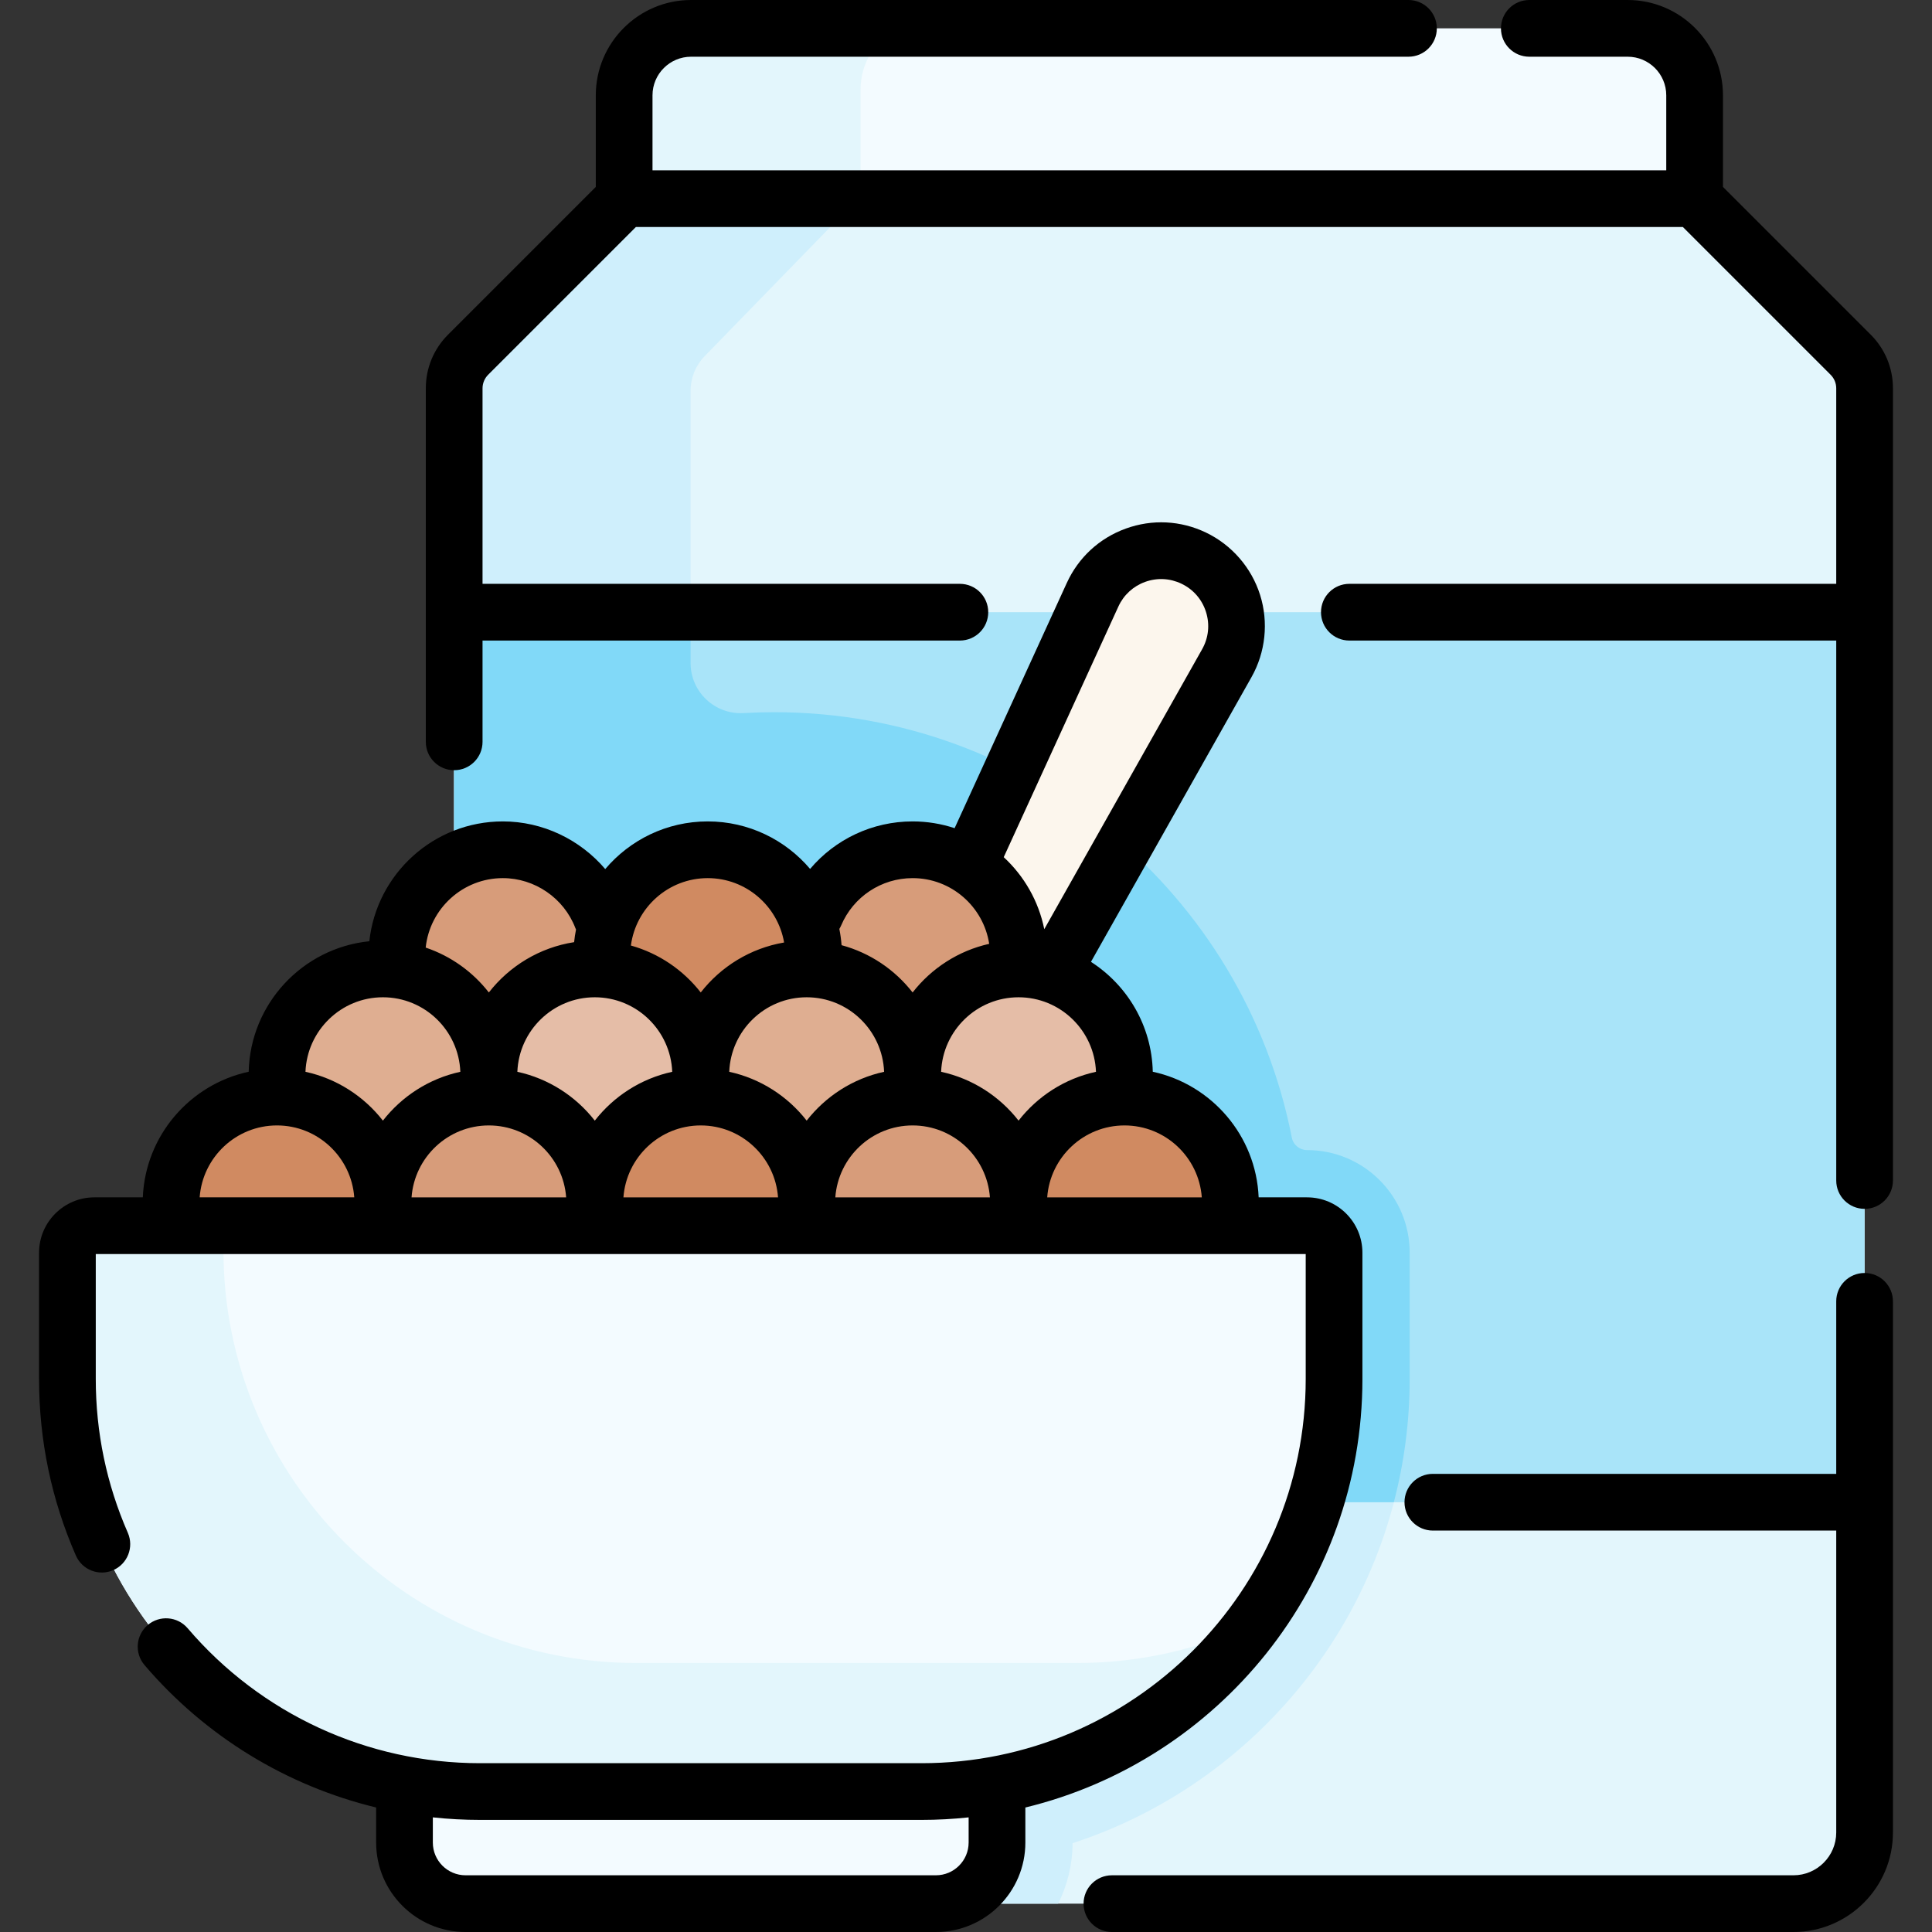 <svg id="Capa_1" enable-background="new 0 0 510.991 510.991" height="512" viewBox="0 0 510.991 510.991" width="512" xmlns="http://www.w3.org/2000/svg"><rect x="0" y="0" width="510.991" height="510.991" fill="#333333" stroke="none"/><g><g><path d="m430.5 7.5h-247.72c-9.77 0-17.7 7.93-17.7 17.7v27.34l29.726 44.65h253.394v-44.65-27.34c0-9.77-7.92-17.7-17.7-17.7z" fill="#f3fbff"/><g id="XMLID_272_"><g><path d="m493.16 102.7v381.98c0 10.39-8.42 18.81-18.81 18.81h-322.03c-17.78 0-32.2-14.41-32.2-32.2v-275.08-93.51c0-3.33 1.33-6.53 3.68-8.88l41.28-41.28h283.12l41.28 41.28c2.36 2.35 3.68 5.55 3.68 8.88z" fill="#e3f6fc"/></g></g><path d="m227.608 51.814v-28.106c0-7.076 3.945-13.199 9.688-16.208h-54.516c-9.77 0-17.7 7.93-17.7 17.7v27.34l25.12 37.732z" fill="#e3f6fc"/><path d="m283.687 487.503c51.695-16.87 89.155-65.531 89.155-122.785v-33.393c0-14.966-12.175-27.141-27.141-27.141h-225.581v167.106c0 17.79 14.42 32.2 32.2 32.2h127.546c2.417-4.819 3.795-10.245 3.821-15.987z" fill="#cfeffc"/><path d="m182.648 482.304v-282.792-96.131c0-3.423 1.33-6.713 3.68-9.129l40.574-41.712h-61.822l-41.28 41.28c-2.35 2.35-3.68 5.55-3.68 8.88v93.51 275.08c0 17.79 14.42 32.2 32.2 32.2h37.789c-4.656-5.74-7.461-13.124-7.461-21.186z" fill="#cfeffc"/><g><g id="XMLID_275_"><g><path d="m493.16 161.92v235.4h-114.19-258.85v-235.4z" fill="#a9e4f9"/></g></g></g><path d="m345.701 304.185c-1.952 0-3.651-1.369-4.026-3.284-12.559-64.137-69.063-112.533-136.877-112.533-2.726 0-5.434.079-8.121.235-7.616.441-14.029-5.614-14.029-13.243v-13.44h-62.528v142.265 93.135h62.528 143.139 42.864c2.722-10.42 4.191-21.341 4.191-32.602v-33.393c0-14.989-12.152-27.14-27.141-27.14z" fill="#81d9f8"/><path d="m278.1 257.652 46.379-82.252c5.666-10.049 1.649-22.796-8.755-27.78-10.058-4.818-22.112-.452-26.751 9.689l-32.789 71.679-35.335 70.379 19.555 23.211z" fill="#fcf6ed"/><g><circle cx="187.186" cy="249.343" fill="#d08a61" r="28.993"/><circle cx="132.074" cy="250.86" fill="#d79c7a" r="28.758"/><circle cx="242.477" cy="250.86" fill="#d79c7a" r="28.758"/><circle cx="157.315" cy="281.918" fill="#e5bda7" r="28.993"/><circle cx="269.396" cy="284.488" fill="#e5bda7" r="28.993"/><circle cx="100.926" cy="282.537" fill="#dfae91" r="28.993"/><circle cx="213.492" cy="282.537" fill="#dfae91" r="28.993"/><circle cx="71.934" cy="318.385" fill="#d08a61" r="31.058"/><path d="m58.996 320.884c0-15.449 11.282-28.259 26.056-30.652-3.986-1.86-8.429-2.906-13.118-2.906-17.153 0-31.058 13.905-31.058 31.059 0 17.153 13.905 31.058 31.058 31.058 1.704 0 3.373-.143 5.002-.406-10.595-4.946-17.94-15.689-17.94-28.153z" fill="#d08a61"/><circle cx="129.295" cy="318.385" fill="#d79c7a" r="31.058"/><circle cx="185.5" cy="316.319" fill="#d08a61" r="28.993"/><circle cx="241.477" cy="316.319" fill="#d79c7a" r="28.993"/><circle cx="297.389" cy="316.319" fill="#d08a61" r="28.993"/></g><path d="m263.691 474.844v12.493c0 8.921-7.232 16.153-16.153 16.153h-124.404c-8.921 0-16.153-7.232-16.153-16.153v-12.493-57.517l157.778-9.219z" fill="#f3fbff"/><g><path d="m243.715 473.844h-116.759c-60.269 0-109.126-48.857-109.126-109.126v-33.393c0-3.943 3.197-7.14 7.14-7.14h320.731c3.943 0 7.14 3.197 7.14 7.14v33.393c0 60.269-48.857 109.126-109.126 109.126z" fill="#f3fbff"/><path d="m284.987 439.84h-116.759c-60.269 0-109.126-48.857-109.126-109.126v-6.529h-34.132c-3.943 0-7.14 3.197-7.14 7.14v33.394c0 60.269 48.857 109.126 109.126 109.126h116.759c36.055 0 68.032-17.494 87.902-44.447-14.138 6.689-29.951 10.442-46.63 10.442z" fill="#e3f6fc"/></g></g><g><path d="m360.341 364.719v-33.395c0-8.072-6.567-14.64-14.64-14.64h-12.803c-.683-16.352-12.47-29.878-28.002-33.221-.28-12.195-6.73-22.884-16.35-29.068l42.465-75.311c3.716-6.591 4.544-14.51 2.27-21.726-2.273-7.218-7.492-13.232-14.317-16.503-6.692-3.206-14.225-3.581-21.202-1.053-6.979 2.527-12.522 7.637-15.609 14.386l-29.667 64.854c-3.498-1.155-7.23-1.789-11.109-1.789-10.648 0-20.48 4.722-27.114 12.566-6.52-7.68-16.235-12.566-27.075-12.566-10.859 0-20.589 4.903-27.11 12.605-6.648-7.803-16.521-12.605-27.082-12.605-18.293 0-33.396 13.902-35.311 31.694-17.637 1.778-31.496 16.515-31.909 34.515-15.533 3.343-27.32 16.869-28.003 33.221h-12.803c-8.072 0-14.64 6.567-14.64 14.64v33.395c0 16.224 3.276 31.938 9.739 46.706 1.661 3.796 6.084 5.524 9.878 3.864 3.795-1.661 5.524-6.083 3.864-9.878-5.628-12.86-8.481-26.552-8.481-40.692v-33.034h20.594.079 54.592c.012 0 .024.002.036.002.008 0 .015-.002.023-.002h1.243c.008 0 .015.002.023.002.012 0 .024-.002.036-.002h54.594.079 1.377.079 54.591c.012 0 .024.002.036.002.008 0 .015-.002.023-.002h1.312.079 54.592c.012 0 .024.002.036.002.008 0 .015-.002.023-.002h1.243c.008 0 .015.002.023.002.012 0 .024-.002.036-.002h54.593.079 20.592v33.034c0 56.036-45.589 101.625-101.625 101.625h-116.76c-29.782 0-57.968-13.01-77.329-35.692-2.688-3.15-7.423-3.524-10.573-.836-3.15 2.689-3.524 7.424-.836 10.574 16.136 18.905 37.618 31.945 61.263 37.671v9.276c0 13.043 10.611 23.654 23.653 23.654h124.403c13.043 0 23.654-10.611 23.654-23.654v-9.271c51.09-12.385 89.148-58.501 89.148-113.346zm-42.48-48.034h-40.888c.773-10.615 9.635-19.021 20.445-19.021 10.807 0 19.669 8.405 20.443 19.021zm-209.011 0c.773-10.615 9.635-19.021 20.445-19.021s19.671 8.405 20.445 19.021zm48.465-52.917c11.042 0 20.05 8.772 20.479 19.71-8.26 1.793-15.454 6.468-20.479 12.916-5.026-6.448-12.219-11.123-20.479-12.916.43-10.938 9.437-19.71 20.479-19.71zm56.041 0c11.041 0 20.049 8.772 20.479 19.71-8.26 1.793-15.453 6.468-20.479 12.916-5.026-6.448-12.219-11.123-20.479-12.916.43-10.938 9.437-19.71 20.479-19.71zm56.04 0c11.042 0 20.05 8.772 20.479 19.71-8.26 1.793-15.454 6.468-20.479 12.916-5.026-6.448-12.219-11.123-20.479-12.916.43-10.938 9.437-19.71 20.479-19.71zm-104.505 52.917c.773-10.615 9.635-19.021 20.445-19.021s19.671 8.405 20.445 19.021zm56.041 0c.773-10.615 9.635-19.021 20.444-19.021s19.671 8.405 20.445 19.021zm74.861-156.256c1.399-3.06 3.913-5.376 7.077-6.522 3.165-1.146 6.579-.976 9.612.478 3.141 1.505 5.446 4.162 6.492 7.483 1.046 3.319.681 6.817-1.029 9.85l-41.748 74.04c-1.5-7.455-5.343-14.07-10.723-19.047zm-73.328 84.36c3.222-7.615 10.645-12.535 18.911-12.535 10.245 0 18.735 7.554 20.254 17.379-8.166 1.829-15.274 6.474-20.254 12.863-4.68-6.004-11.239-10.471-18.79-12.505-.114-1.456-.306-2.891-.59-4.293.172-.29.334-.59.469-.909zm-35.278-12.535c10.121 0 18.533 7.373 20.199 17.025-8.917 1.517-16.708 6.364-22.05 13.217-4.614-5.919-11.055-10.342-18.472-12.415 1.325-10.043 9.922-17.827 20.323-17.827zm-54.192 0c8.447 0 16.153 5.299 19.174 13.186.054.141.119.272.18.408-.218 1.098-.389 2.211-.502 3.342-9.127 1.417-17.11 6.325-22.552 13.307-4.243-5.444-10.032-9.621-16.705-11.87 1.077-10.31 9.816-18.373 20.405-18.373zm-31.721 31.514c11.042 0 20.05 8.772 20.479 19.71-8.26 1.793-15.454 6.468-20.479 12.916-5.026-6.448-12.219-11.123-20.479-12.916.431-10.938 9.438-19.71 20.479-19.71zm-28.019 33.896c10.808 0 19.67 8.405 20.444 19.021h-40.889c.774-10.616 9.636-19.021 20.445-19.021zm182.936 189.673c0 4.772-3.882 8.654-8.654 8.654h-124.403c-4.771 0-8.653-3.882-8.653-8.654v-6.663c4.121.442 8.284.669 12.476.669h116.76c4.214 0 8.375-.23 12.476-.668v6.662z"/><path d="m494.783 88.513-39.079-39.078v-24.23c0-13.898-11.307-25.205-25.204-25.205h-26.015c-4.143 0-7.5 3.357-7.5 7.5s3.357 7.5 7.5 7.5h26.015c5.627 0 10.204 4.578 10.204 10.205v19.836h-268.124v-19.836c0-5.627 4.577-10.205 10.204-10.205h189.738c4.143 0 7.5-3.357 7.5-7.5s-3.357-7.5-7.5-7.5h-189.738c-13.897 0-25.204 11.307-25.204 25.205v24.229l-39.076 39.077c-3.792 3.79-5.88 8.83-5.88 14.191v93.508c0 4.143 3.357 7.5 7.5 7.5s7.5-3.357 7.5-7.5v-26.793h126.251c4.143 0 7.5-3.357 7.5-7.5s-3.357-7.5-7.5-7.5h-126.251v-51.715c0-1.334.541-2.64 1.485-3.583l39.078-39.079h276.909l39.079 39.079c.958.957 1.485 2.229 1.485 3.583v51.715h-128.772c-4.143 0-7.5 3.357-7.5 7.5s3.357 7.5 7.5 7.5h128.773v142.809c0 4.143 3.357 7.5 7.5 7.5s7.5-3.357 7.5-7.5v-209.523c0-5.359-2.088-10.399-5.878-14.19z"/><path d="m493.161 336.689c-4.143 0-7.5 3.357-7.5 7.5v45.629h-106.686c-4.143 0-7.5 3.357-7.5 7.5s3.357 7.5 7.5 7.5h106.687v79.861c0 6.236-5.074 11.311-11.311 11.311h-180.256c-4.143 0-7.5 3.357-7.5 7.5s3.357 7.5 7.5 7.5h180.256c14.508 0 26.311-11.803 26.311-26.311v-140.49c-.001-4.142-3.358-7.5-7.501-7.5z"/></g></g></svg>